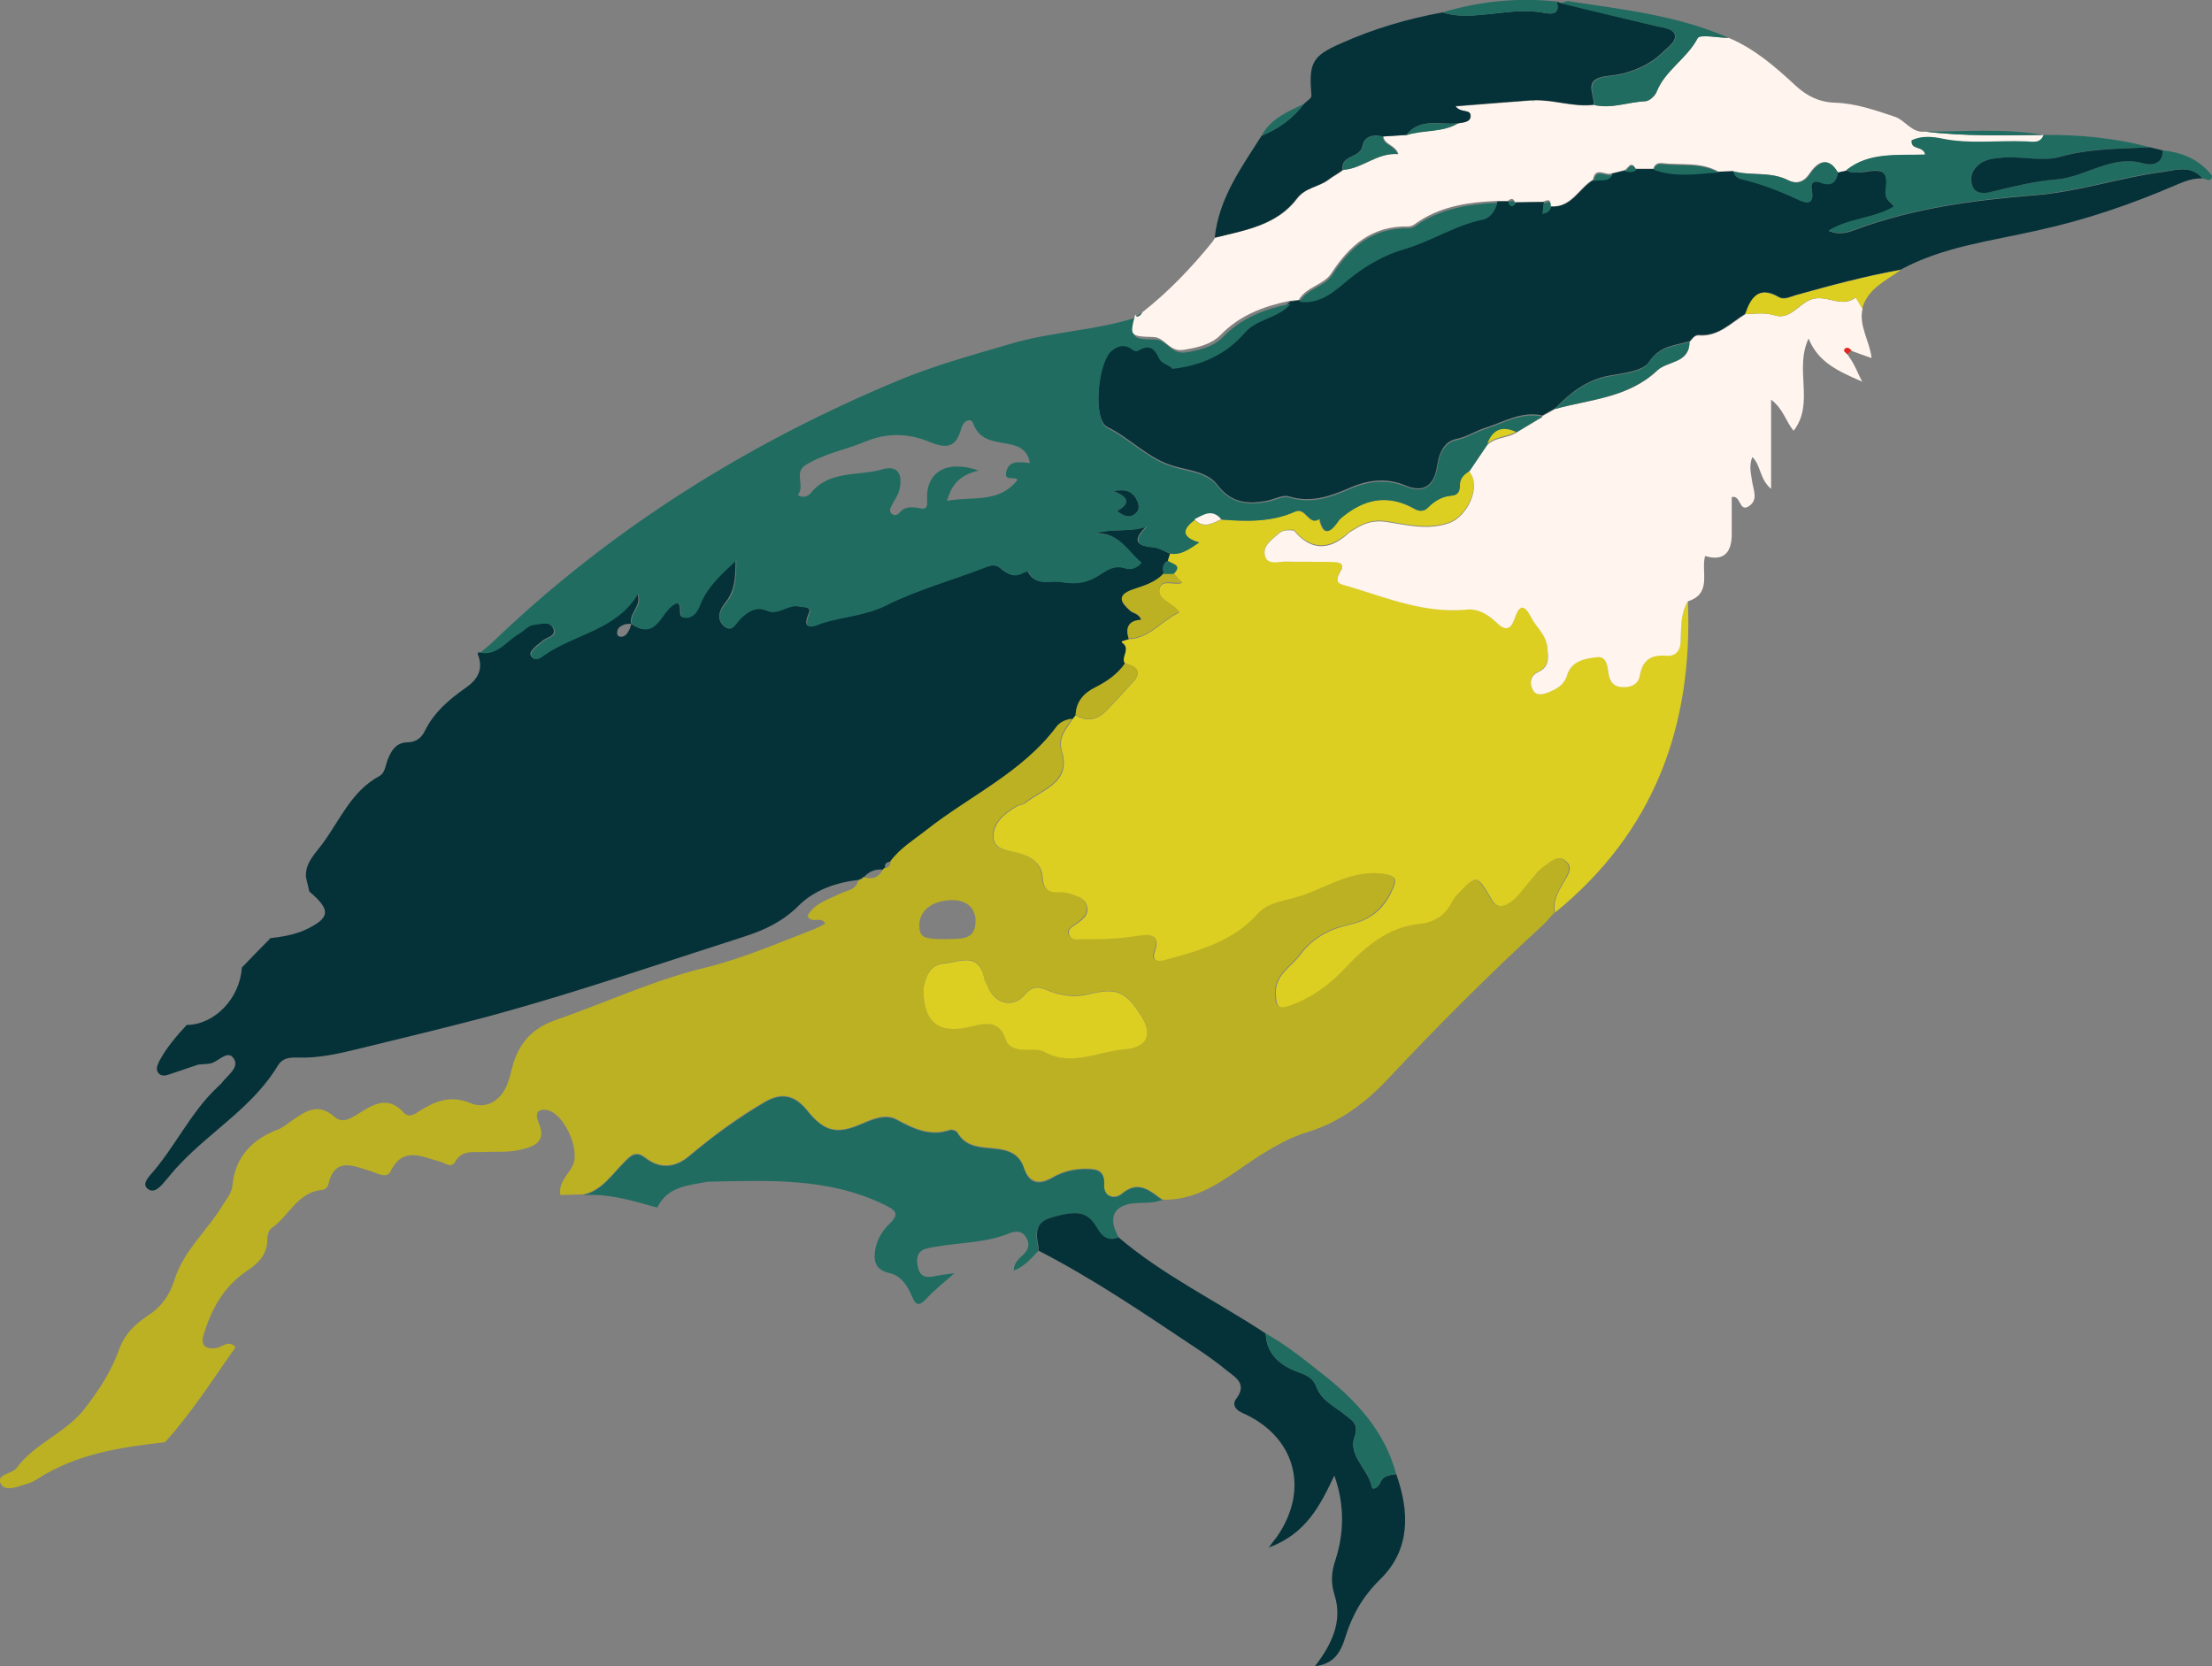 <?xml version="1.0" encoding="UTF-8"?>
<svg id="Capa_2" xmlns="http://www.w3.org/2000/svg" version="1.1" viewBox="0 0 590 444.5">
  <rect x="0" y="0" width="590" height="444.5" fill="#808080" stroke="none"/>
  <!-- Generator: Adobe Illustrator 29.3.1, SVG Export Plug-In . SVG Version: 2.1.0 Build 151)  -->
  <defs>
    <style>
      .st0 {
        fill: #206c60;
      }

      .st1 {
        fill: #e52521;
      }

      .st2 {
        fill: #dccf22;
      }

      .st3 {
        fill: #bcb123;
      }

      .st4 {
        fill: #053238;
      }

      .st5 {
        fill: #fff5ee;
      }
    </style>
  </defs>
  <g id="Capa_1-2">
    <g>
      <path class="st4" d="M71.7,250.3c3.4-.4,6.8-.9,10-2.4,6.4-3.1,6.6-5.2.8-10.1-.3-1.3-.6-2.6-.9-3.9-.2-3.9,2.6-6.3,4.6-9.1,4.6-6.3,7.6-13.8,15-17.8,1.6-.9,1.6-3,2.3-4.6,1-2.4,2.2-4.3,5.2-4.4,2.1,0,3.7-1.1,4.6-3,2.5-5.1,6.6-8.5,11-11.6,3.3-2.3,4.7-5.1,3.1-9,0-.2.2-.4.5-.4,4.6.9,7-3.1,10.3-5,1.3-.7,2.3-2.2,4-2.4,1.9-.3,4.3-1.1,5.3.9,1.1,2.3-1.8,2.4-2.9,3.5-.6.6-1.4,1-2,1.7-.7.7-1.7,1.6-.7,2.6.9,1,2,.2,2.8-.4,8.2-5.9,19.4-6.8,25.3-16.6,1.3,3.5-2.4,5.2-1.6,8.1-.5,0-1.1,0-1.6.1-1.2.4-2.3,1-2.2,2.5,0,.3.3.7.6.8,1.6.3,2.1-.9,2.7-1.9.2-.4.3-1,.5-1.5,7.1,4.9,7.8-4.6,12.2-5.6,1.8.9-.5,4.1,2.4,3.9,2-.1,2.9-1.9,3.6-3.5,1.9-4.6,5.4-7.8,9.6-11.8,0,4.9-.3,8.4-2.8,11.4-1.7,2.1-2.2,4.4-.4,6.1,2.2,2.1,3.3-.9,4.4-2,2.1-2,4.2-3.3,7-2.1,3.1,1.4,5.6-1.8,8.6-1.1,1.3.3,3.6,0,2.7,1.9-2.4,5.5,2.6,2.8,3.3,2.6,5.7-1.8,11.6-2,17.2-4.8,8.4-4.2,17.6-6.7,26.4-10.1,1.7-.6,2.9-.9,4.3.3,1.6,1.4,3.5,2.5,5.7,1.2.4-.2,1.4-.5,1.5-.4,2.1,4.1,5.6,2.2,8.8,2.8,4.1.7,7,.2,10.2-1.9,2-1.3,4.1-2.7,6.8-1.8,1.4.5,3.1.1,4.4-1.5-3.8-3.2-6.1-8.2-12.4-7.7,4.6-1.5,9.2-.2,13.8-1.9-3.2,3.3-3.3,5.1,1.5,5.5,1.7.1,3.3,1.1,4.9,1.8-.2.6-.4,1.3-.6,1.9-1.5.8-1.4,2.1-1.1,3.4-2.2,2.4-5.3,3.3-8.2,4.3-4.6,1.6-3.1,3.5-.8,5.6.8.8,2.4.7,3,2.5-3.4.1-4.3,2.1-3.3,5.1-.7.3-2.4.5-1.8.9,2.5,1.7-.5,4,.8,5.6-2,2.9-4.9,4.9-7.9,6.4-3.2,1.6-5.2,3.8-5.3,7.4-.3.4-.6.7-.8,1-1.6.2-3.2.9-4.1,2.1-9.2,12.1-23.1,18.4-34.6,27.5-3.4,2.6-7.1,4.9-9.7,8.4-1.1.1-1.9.5-1.6,1.8-.1.2-.3.3-.4.4-2.1-.3-3.9.4-5.3,2-.5.2-.9.5-1.4.7-6,.7-11.8,2.7-16,6.9-4.2,4.2-9.1,6.5-14.4,8.2-21.9,7-43.6,14.5-65.7,20.6-12.1,3.3-24.4,6.2-36.6,9.2-5.7,1.4-11.2,2.7-17,2.5-2-.1-4,.2-5.1,2-6.5,10.9-17.5,17.3-26,26.2-1.7,1.7-3.2,3.7-4.8,5.5-1.1,1.2-2.5,2.5-4,1.3-1.5-1.2,0-2.8.7-3.7,6.6-7.4,10.7-16.7,18-23.5.4-.4.8-.7,1.1-1.1,1.5-2,4.8-4.1,3.1-6.5-1.5-2.3-3.9.7-5.9,1.3-1.1.3-2.4.2-3.6.4-2.5.8-4.9,1.7-7.4,2.5-1.1.4-2.5.8-3.3-.5-.6-1,0-2.1.4-3,1.9-3.5,4.5-6.6,7.3-9.6,7.5-.1,14.2-7.1,14.7-15.3,2.5-2.6,5-5.2,7.6-7.8"/>
      <path class="st3" d="M230.2,233.9c2.3.8,4.2.3,5.3-2,.1-.1.3-.3.4-.4,1.2,0,1.7-.7,1.6-1.8,2.6-3.5,6.3-5.7,9.7-8.4,11.6-9.1,25.5-15.3,34.6-27.5.9-1.2,2.5-1.9,4.1-2.1-1.6,2.7-4,4.7-2.8,8.7,2.5,8.4-5.4,10-9.9,13.8-.5.4-1.4.4-2,.7-3.3,1.9-6.5,4.5-6.4,8.3.1,3.6,4,3.6,6.9,4.3,3.2.9,6,2.8,6.2,6.4.2,3.4,1.8,4.1,4.7,4,.9,0,1.8,0,2.6.4,1.8.6,3.9,1.1,4.5,3.2.7,2.3-1,3.5-2.5,4.7-1.1.8-2.8,1.5-2.2,3.1.6,1.6,2.4,1.1,3.7,1.1,4.9,0,9.8-.1,14.7-.9,2.6-.4,6.3-.7,4.4,4.3-.9,2.4.6,2.7,2.6,2.2,9.1-2.5,18.2-4.9,24.9-12.4,2.6-2.9,6.6-3.3,10-4.3,7.6-2.2,14.2-7.4,22.9-6.4,4.2.5,4.4,1.6,2.8,4.8-2.4,4.9-5.8,7.7-11.4,8.9-4.8,1-9.6,3.4-12.9,7.9-2.5,3.4-6.9,5.4-6.6,10.7.1,2.7.3,4.1,3.5,3,6-2.1,10.6-5.4,15.1-10.2,5.1-5.4,11.3-10.7,19.4-11.6,4.2-.4,6.9-2.1,8.8-5.6.4-.7.9-1.5,1.5-2.1,5.2-5.5,5.3-5.6,9.2,1.1,1.4,2.3,2.8,2.3,4.7,1.1,2.3-1.4,3.7-3.7,5.4-5.7,1.2-1.4,2.4-3.1,3.9-4.1,1.8-1.2,3.8-3.4,6-1.3,1.9,1.9.2,3.9-.8,5.7-1.3,2.5-2.9,4.9-2.2,7.9-.9,1-1.8,2.1-2.8,3.1-14.4,13.2-28.2,27-41.6,41.3-5.9,6.3-12.8,11.5-21.2,14.1-4.8,1.4-8.9,3.8-13.1,6.4-8,5.1-15.3,12-25.8,11.7-3.4-2.4-6.4-5.5-11-1.6-1.7,1.4-4.9.9-4.6-2.6.2-3.7-2-4.1-4.6-4.1-3.2,0-6.3.6-9,2.2-3.6,2.1-6.4,1.7-7.8-2.5-1.1-3.3-3.5-4.5-6.7-5-4-.6-8.5,0-11.1-4.5-.3-.4-1.4-.8-1.9-.6-5.3,1.8-9.7-.3-14.3-2.8-2.9-1.6-6.3-.1-9.1,1.1-6.7,3-10.1,2.3-14.7-3.5-3.3-4.1-6.8-4.9-11.4-2.2-7.1,4.1-13.7,9-20,14.3-3.8,3.2-7.9,3.6-11.8.5-2.7-2.1-4.2-.3-5.7,1.3-3.3,3.3-5.9,7.5-10.9,8.6-2,0-4,.1-6,.2-.7-3.4,2.1-5.4,3.3-8,2-4.2-2.4-13.9-6.9-14.7-2.7-.5-3.2,1.2-2.3,3.2,2.3,5.2-.9,6.5-4.9,7.4-3.3.8-6.6.4-9.9.6-2.7.1-5.6-.6-7.4,2.6-1.1,1.9-2.8.2-4.2-.1-4.7-1.2-9.7-4.1-13,2.6-1,2.1-3.5.6-5.3,0-4.7-1.4-9.7-4-11.4,3.8-.1.5-1,1.2-1.6,1.2-6.6.6-8.8,7-13.5,10.2-.7.5-1.1,1.9-1.1,2.8.1,4.1-2.4,6.6-5.3,8.5-6.3,4.2-9.6,10.2-11.7,17.2-.9,3,.7,3.8,3.3,3.5,1.7-.2,3.4-2.4,5.2-.2-6.1,8.6-11.7,17.5-18.8,25.3-11.8,1.3-23.4,3.1-33.7,9.6-.9.6-1.8,1.1-2.8,1.4-2.5.7-6,2.4-7.3.1-1.4-2.5,2.9-2.6,4.2-4.2,4.9-6.7,13.3-9.4,18.3-16,3.8-4.9,7-9.9,9.1-15.7,1.4-4,4.3-6.8,7.7-9,3.5-2.3,5.7-5.3,7-9.4,2.4-7.9,8.9-13.3,13-20.2,1-1.6,2.3-3,2.5-5.1.7-7.6,5.3-12.3,12.1-14.9,1.4-.5,2.3-1.4,3.5-2.2,3.6-2.5,7.1-5.2,11.6-1.2,2,1.8,4.1.6,6.2-.7,3.8-2.4,7.9-5.2,12.2-.5,1.3,1.5,2.8.7,4.2-.3,4.3-2.7,8.4-4.4,13.8-2.1,3.7,1.5,7.3-.3,9.2-4,.9-1.7,1.3-3.6,1.8-5.5,1.6-6.2,5.1-10.4,11.3-12.6,13.3-4.6,26.3-10.7,39.9-14,10.3-2.5,19.8-6.7,29.5-10.4.9-.4,1.8-.9,2.8-1.4-1.1-2.3-3.6.3-4.7-2.1,1.8-3.4,5.5-4.3,8.6-5.9,1.8-.9,4.2-.9,4.9-3.4.4-.2.9-.5,1.3-.7M246.3,263.5c-.1,9.2,4,12.4,12.4,10.3,3.7-.9,7.8-2.1,9.5,3.3.5,1.6,1.9,2.4,3.6,2.7,2.2.3,5.2-.2,6.6.6,7.5,4.2,14.4,0,21.6-.6,5.9-.4,7.6-3.7,4.4-8.9-4.1-6.6-6.6-7.6-13.9-5.8-3.9.9-7.7.4-11.3-1.1-2.4-1-4-1-5.9,1.3-3,3.5-7.6,2.5-9.6-1.7-.4-.9-1-1.9-1.2-2.9-1.4-6.9-6.5-4.2-10.5-3.8-4.1.4-5.1,3.7-5.7,6.5M252.7,250.5c2.9-.2,7.3.6,7.5-4.4.2-3.7-2.2-6.1-6.4-6-5.1.1-8.5,2.7-8.6,6.6,0,3.3,1,3.9,7.5,3.8"/>
      <path class="st2" d="M286.1,191.8c.3-.3.6-.7.8-1,3.1,1.9,5.9,1.2,8.3-1.3,2.3-2.4,4.5-4.8,6.7-7.2,2.8-2.9,1.6-4.5-1.8-5.3-1.3-1.7,1.7-3.9-.8-5.6-.5-.4,1.1-.6,1.8-.9,5.5-.2,8.6-4.8,13.4-7.1-1.5-2.5-6-3.1-5.2-6.4.7-2.6,4-.7,6-1.5-.7-.8-1.5-1.6-2.3-2.4,2.5-2.4-.3-2.6-1.5-3.5.2-.6.4-1.3.6-1.9,3,.4,5.1-1.4,7.6-3-5.3-1.6-4.2-3.8-1.1-6.1,2.4,2.6,4.7,1,7.1,0,6.6.5,13.3.7,19.5-2.1,3.1-1.4,3.7,3.9,6.6,1.9,1.5,7.1,4.9.6,5.5,0,6.2-5.3,12.7-6.8,20-2.6,1.2.7,2.5.5,3.4-.4,1.8-1.8,3.8-3,6.4-3.2,1.4-.1,2.2-1,2.1-2.5-.1-2,1.1-3.2,2.7-4.1,3.2,3.8-.4,11.9-5.3,13.7-5.8,2.1-11.5.5-16.9-.3-4.4-.6-6.9,1-9.9,2.9-.1.1-.3.2-.4.4-5.2,4.5-10,4.2-14.3-1l.2-.2-.2.2c-1.4,0-2.9-.1-4,.9-1.8,1.6-4.4,3.3-3.7,5.9.7,2.6,3.6,1.5,5.5,1.6,4,.2,8.1,0,12.1.1,1.5,0,4,.2,2.6,2.4-2.1,3.5,0,3.5,2.4,4.2,10.2,3.1,20.2,7.2,31.3,6.1,3.1-.3,5.7,1.5,7.9,3.5,2.4,2.2,3.7,2,4.8-1.1,1.1-3.2,2.3-4.4,4.4-.3,1.4,2.7,4.1,4.5,4.3,8,.2,2.8.5,5.2-2.5,6.6-2,.9-2.3,2.7-1.5,4.4,1,2.1,2.9,1.7,4.5.9,2.1-.9,4-1.9,4.8-4.5,1.1-3.8,4.9-4.5,8-4.8,2.9-.3,2.7,3.1,3.2,5.2.5,2.1,1.9,2.8,3.9,2.8,2.2,0,3.9-.9,4.3-3.1.7-4,2.9-5.7,6.9-5.3,2.9.2,3.9-1.6,4-4.3,0-3.5,0-7,1.9-10.2,1.4,33.3-9,61.6-35.4,83.1-.7-3,.8-5.4,2.2-7.9,1-1.8,2.8-3.9.8-5.7-2.2-2.1-4.3.1-6,1.3-1.5,1-2.7,2.7-3.9,4.1-1.7,2-3.1,4.3-5.4,5.7-1.9,1.2-3.4,1.2-4.7-1.1-3.9-6.7-4-6.6-9.2-1.1-.6.6-1.1,1.4-1.5,2.2-1.9,3.5-4.6,5.1-8.8,5.6-8.1.8-14.3,6.2-19.4,11.6-4.5,4.8-9.1,8.1-15.1,10.2-3.2,1.1-3.3-.3-3.5-3-.3-5.3,4.1-7.3,6.6-10.7,3.3-4.5,8-6.8,12.9-7.9,5.6-1.2,9.1-4,11.4-8.9,1.6-3.2,1.4-4.3-2.8-4.8-8.7-.9-15.3,4.3-22.9,6.4-3.4,1-7.4,1.4-10,4.3-6.7,7.5-15.8,9.9-24.9,12.4-1.9.5-3.4.2-2.6-2.2,1.8-5-1.8-4.7-4.4-4.3-4.9.8-9.8,1-14.7.9-1.3,0-3.1.5-3.7-1.1-.6-1.7,1.1-2.3,2.2-3.1,1.6-1.2,3.2-2.4,2.5-4.7-.6-2.1-2.7-2.6-4.5-3.2-.8-.3-1.7-.4-2.6-.4-2.9.2-4.5-.6-4.7-4-.2-3.6-3-5.5-6.2-6.4-2.8-.8-6.8-.8-6.9-4.3-.1-3.9,3.1-6.4,6.4-8.3.6-.3,1.4-.3,2-.7,4.5-3.7,12.4-5.4,9.9-13.8-1.2-4,1.2-6,2.8-8.7"/>
      <path class="st4" d="M507.1,71.9c-9.5,1.7-18.8,4.2-28.1,6.8-1.5.4-3.2,1.3-4.5.5-5.3-3.1-7.3.1-8.9,4.4-3.9,2.4-7.2,6.2-12.5,5.7-1.2,0-1.7,1-2.4,1.7-3.9,1.2-8,1.1-10.9,5.6-1.6,2.4-6.8,2.9-10.6,3.6-6,1.1-10.4,4.6-14.4,8.7-1.1.6-2.3,1.3-3.4,1.9-5.6-1.2-10.2,1.7-15.2,3.3-2.6.8-4.9,2.4-7.8,3-3.4.7-4.6,4-5.1,7.2-.8,5.3-3.6,7.2-8.4,5.2-5.2-2.2-10.1-1.5-15.1.7-5.1,2.2-10.2,4-16,2.2-1.6-.5-3.7.7-5.6,1.1-5.3,1.1-9.8.7-13.5-4.2-2.6-3.4-7.4-3.8-11.3-4.9-7-1.9-11.7-7.4-18-10.5-4.1-2-2.6-17.4,1.1-20.6,1.2-1,2.7-1.7,4.4-1,.9.4,1.7,1.6,2.8.9,2.9-1.7,4.3-.5,5.5,2.2.5,1.1,2.2,1.6,3.3,2.4l-.2.2.2-.2c7.6-.9,14.2-3.7,19.4-9.7,3.2-3.7,8.9-3.7,12.2-7.7.8,0,1.7-.2,2.6-.3,5.7.8,9.5-3,13.1-6,4.5-3.7,9.8-6.6,14.7-8,7.3-2.1,13.6-6.3,21-7.9,2.3-.5,3.3-2.3,3.9-4.5h3c.4,1.1,1.1,1.2,1.9.3,2.5,0,5,0,7.5-.1,0,.9-.2,1.9-.3,2.8h0c1-.2,1.9-.5,2.2-1.6,5.6.4,7.5-4.9,11.4-7.1,1.7-.5,3.9.5,5-1.7,1.1-.3,2.2-.6,3.3-.8,1.1.2,2.2.5,3.1-.4,1.6,0,3.1,0,4.7,0,5.7,2.1,11.5,1.2,17.4.7,1.3,0,2.5-.1,3.7-.2.3,1.1,1,1.8,2.1,2.1,5.1,1.2,9.9,3,14.6,5.2,1.9.9,5.2,2.6,4.2-2.5-.3-1.7.7-2.5,2.6-1.7,2.5,1,4,0,4.4-2.7.8-.2,1.5-.3,2.3-.5,1.5.7,3,.6,4.6.4,5.4-.9,6.6-.2,5.9,4.9-.3,2.3,1,3,2.3,4.3-5.3,3.3-11.8,3-17.5,6.5,3.1,1.3,5.4.3,7.6-.5,15.3-5.6,31.3-7.7,47.3-9,11.7-.9,22.6-4.7,34-6.2,3.7-.5,7.7-2,10.8,1.7-2.5-.1-4.7.7-7,1.7-12,5.2-24.3,9.4-37.2,12.2-12.3,2.8-25,4.3-36.3,10.4"/>
      <path class="st0" d="M312.5,98.1h0c-1.1-.8-2.8-1.3-3.3-2.4-1.2-2.7-2.6-3.9-5.5-2.2-1.1.7-1.9-.6-2.8-.9-1.7-.7-3.1,0-4.4,1-3.7,3.2-5.1,18.5-1.1,20.6,6.2,3.1,11,8.6,18,10.5,3.9,1.1,8.7,1.5,11.3,4.9,3.7,4.9,8.3,5.2,13.6,4.2,1.9-.4,4-1.6,5.6-1.1,5.8,1.8,11,0,16-2.2s9.9-2.8,15.1-.7c4.7,1.9,7.6,0,8.4-5.2.5-3.3,1.7-6.5,5.1-7.2,2.8-.6,5.1-2.2,7.8-3,4.9-1.6,9.6-4.5,15.2-3.3-2.3,1.4-4.7,2.8-7,4.2-3.7-1.7-6.2-.6-7.6,3.2-1.6,2.4-3.2,4.7-4.8,7.1-1.6.9-2.8,2.1-2.7,4.1,0,1.5-.7,2.4-2.1,2.5-2.6.2-4.6,1.4-6.4,3.2-.9,1-2.2,1.1-3.4.4-7.4-4.2-13.8-2.7-20,2.6-.6.5-4,7-5.5,0-2.9,2.1-3.5-3.3-6.6-1.9-6.2,2.8-12.9,2.6-19.5,2.1-2.4-2.8-4.7-1.1-7.1,0-3.1,2.3-4.2,4.5,1.1,6.1-2.5,1.6-4.6,3.4-7.6,3-1.6-.6-3.2-1.6-4.9-1.7-4.8-.4-4.7-2.2-1.5-5.5-4.6,1.6-9.2.3-13.8,1.9,6.3-.5,8.6,4.5,12.4,7.7-1.3,1.6-2.9,2-4.4,1.5-2.8-.9-4.8.5-6.8,1.8-3.2,2.1-6.1,2.6-10.2,1.9-3.2-.5-6.7,1.3-8.8-2.8,0-.1-1,.1-1.5.4-2.3,1.3-4.1.2-5.7-1.2-1.4-1.2-2.6-1-4.3-.3-8.8,3.4-18,5.9-26.4,10.1-5.6,2.8-11.6,3-17.2,4.8-.7.2-5.7,2.9-3.3-2.6.8-2-1.4-1.6-2.7-1.9-3-.7-5.5,2.5-8.6,1.1-2.8-1.2-5,.2-7,2.1-1.2,1.1-2.2,4-4.4,2-1.9-1.7-1.4-4,.4-6.1,2.5-2.9,2.8-6.5,2.8-11.4-4.3,4-7.8,7.2-9.6,11.8-.6,1.6-1.6,3.4-3.6,3.5-2.9.2-.7-3-2.4-3.9-4.4,1-5.1,10.5-12.2,5.6h0c-.9-2.8,2.9-4.6,1.6-8.1-5.8,9.8-17.1,10.7-25.3,16.6-.8.6-1.9,1.3-2.8.4-1-1,0-1.9.7-2.6.6-.6,1.4-1.1,2-1.7,1.1-1.1,4.1-1.2,2.9-3.5-1-2-3.4-1.1-5.3-.9-1.6.2-2.6,1.6-4,2.4-3.3,1.9-5.7,5.9-10.3,5,1.3-1.1,2.7-2.2,3.9-3.4,31.3-29.9,67.4-52.4,107.3-69.1,9.8-4.1,20.1-6.9,30.3-9.9,11.1-3.3,22.7-3.5,33.7-7.1-1.5,5.7-1.5,5.8,4.9,6,3.1,0,4.1,4,8.1,3.4,3.8-.6,7.3-1.5,9.8-4,5.1-5.3,11.4-7.6,18.2-9-3.2,3.9-9,4-12.2,7.7-5.2,6-11.7,8.8-19.4,9.7h0ZM261.1,125.5c-5.1,1.2-7.3,3.7-8.5,8.1,6.7-1.3,13.8.8,18.8-5.6-.6-1.1-3.7.6-3-2.2.8-3.2,3.7-2.5,6.3-2.3-.5-3-2.3-4.2-4.5-4.8-4-1.1-8.8-.5-10.7-5.9-.5-1.3-2.5-.8-3.1,1.5-1.4,5-3.7,5.5-8.4,3.6-5.5-2.3-11.3-2.6-17.2-.1-5.3,2.2-11.1,3.2-16,6.3-3.1,2,0,5.6-2,7.9,1.2.9,2.6.5,3.4-.4,5-6.3,12.7-4.5,19.1-6.4,4.1-1.2,5.7,1.2,4.5,5.8-.4,1.3-1.3,2.5-1.9,3.7-.4.8-.9,1.6,0,2.4.6.5,1.4.3,1.9-.2,1.6-2,3.6-1.7,5.7-1.3,1.5.3,1.9-.3,1.8-2.1-.5-7.5,5.1-11.1,14-7.9M298,136.3c1.7,1.4,3.2,2,4.9.6,1.1-.9.9-2.2.4-3.3-1.1-2.6-3.2-3.2-6.2-2.6,3.6,1.4,4.9,3.1.9,5.3"/>
      <path class="st5" d="M411.4,111c1.1-.6,2.3-1.3,3.4-1.9,9.4-2.6,19.5-2.9,27.3-10.3,2.8-2.6,8.5-1.9,8.6-7.6.7-.7,1.2-1.8,2.4-1.7,5.2.4,8.6-3.3,12.5-5.7,2.6-.1,5.1-.5,7.7.3,4.1,1.3,6.3-2.8,9.5-4.1,4.3-1.8,8.4,2.5,12.2-.7.6,1,1.2,2,1.8,3-1.1,4.6,1.9,8.6,2.4,13.2-2.1-.7-3.7-1.3-5.3-1.9-.4-.6-1.2-.9-1.7-.5-.7.6.3,1,.6,1.5.7,1,1.4,2,1.9,3.1.6,1.1,1,2.2,2,4.1-6.4-2.8-11.7-5.1-14.3-11.5-3.9,8.3,1.7,17.3-4,24.6-2.1-2.5-2.7-5.8-6-8.3v23.8c-3.1-2.6-2.7-6.3-5-8.5-1,2.4-.3,4.7,0,6.9.4,2.2,1.5,4.6-.9,6.2-2.7,1.8-2.1-3.1-4.6-2.4,0,3.3,0,6.6,0,9.9,0,5.3-2.5,7.2-7.1,5.8-1.2,4.1,2,10-4.6,12.1-1.9,3.1-1.8,6.7-1.9,10.2,0,2.7-1.1,4.6-4,4.3-4.1-.3-6.2,1.3-6.9,5.3-.4,2.2-2.1,3.1-4.3,3.1-2,0-3.3-.7-3.9-2.8-.5-2.1-.3-5.5-3.2-5.2-3.1.3-6.9,1-8,4.8-.8,2.6-2.7,3.6-4.8,4.5-1.7.7-3.6,1.2-4.5-.9-.8-1.8-.4-3.5,1.5-4.4,3.1-1.4,2.8-3.8,2.5-6.6-.3-3.5-3-5.4-4.3-8-2.1-4.1-3.3-2.9-4.4.3-1.1,3.1-2.5,3.3-4.8,1.1-2.2-2.1-4.9-3.8-7.9-3.5-11.1,1.1-21.1-3-31.3-6.1-2.4-.7-4.5-.7-2.4-4.2,1.4-2.3-1.1-2.4-2.6-2.4-4-.1-8.1,0-12.1-.1-2,0-4.9,1-5.5-1.6-.7-2.6,1.9-4.3,3.7-5.9,1.1-1,2.6-.9,4-.8h0c4.3,5.2,9.1,5.6,14.3,1,.1-.1.3-.3.4-.4,3-1.9,5.5-3.5,9.9-2.9,5.4.8,11.1,2.4,16.9.3,4.9-1.8,8.6-9.9,5.3-13.7,1.6-2.4,3.2-4.7,4.8-7.1,2.1-2.1,5.3-1.8,7.6-3.2,2.3-1.4,4.7-2.8,7-4.2"/>
      <path class="st5" d="M303.1,84.4h0c.8,0,1.3-.4,1.6-1.1,7-5.5,13.1-11.9,18.7-18.8.3-.4.5-.8.8-1.3v.2c8-2,16.5-3.3,21.9-10.5,2.2-2.9,5.8-3,8.4-5,1.2-.9,2.6-1.6,3.9-2.6,5.1-.3,8.9-4.6,14.6-4.2-.8-2.5-3.8-2.5-4-4.7l6.2-.4c4.5-1.5,9.6-.6,13.8-3.1,1.4-.2,3.2-.3,3.3-1.9.1-2-2.6-.7-4-2.6,7.3-.6,13.9-1.1,20.5-1.6v.2c.1,0,.3-.2.3-.2,5.4-.2,10.7,1.9,16.1,1.2,4.7,1.1,9.1-.8,13.7-1,1.1,0,2.6-1.4,3-2.6,2.3-5.7,8.1-8.8,10.9-14.2.6-1.2,5.4-.1,8.3-.1,6.9,2.9,12.4,7.7,17.8,12.7,3.1,2.9,6.5,4.5,10.7,4.6,5.5.2,10.6,2,15.7,3.7,2.9.9,4.6,4.5,8.2,4,10.5,1.3,21,1,31.6.9h0c-.8,2.6-3.1,1.9-4.9,1.8-7.5-.3-15,.8-22.5-.8-2.4-.5-5.2-.7-7.8.5-.3,2.7,3.1,1.3,3.6,3.8-7.3.3-14.9-.8-21.1,4.2-.8.2-1.5.3-2.3.5-2.7-4.8-5.6-2.5-7.5.3-1.7,2.6-3.9,2.7-5.8,1.7-4.7-2.4-9.9-1-14.7-2.4-1.2,0-2.5.1-3.7.2-4.7-2.7-10-1.7-15.1-2.3-1.1-.1-2,.3-2.3,1.5-1.6,0-3.1,0-4.7,0-1.4-2.5-2.1.2-3.1.4-1.1.3-2.2.6-3.3.8-1.6.8-4.4-2-5,1.7-3.9,2.3-5.8,7.6-11.4,7.1.3-1.9-.6-1.8-1.9-1.2-2.5,0-5,0-7.5.1-.5-1.1-1.1-1-1.9-.3-1,0-2,0-3,0-7.2.3-14.2,1.3-20.4,5.2-1,.6-1.9,1.6-3.2,1.6-9.5-.2-15.6,4.9-20.5,12.5-2,3.1-6.7,3.6-8.7,7.1-.8,0-1.7.2-2.6.3-6.8,1.4-13.1,3.8-18.2,9-2.4,2.5-6,3.4-9.8,4-4,.7-5-3.3-8.1-3.4-6.4-.2-6.4-.3-4.9-6h0Z"/>
      <path class="st4" d="M368.8,36.4c-2.4-.5-4.8-.3-5.4,2.6-.6,3.2-5.9,2.3-5.3,6.3-1.2,1-2.7,1.7-3.8,2.6-2.6,2-6.2,2.1-8.4,5-5.4,7.2-13.9,8.5-21.9,10.5,1.1-10.5,7.1-18.7,12.5-27.2,4.5-1.8,8.3-4.6,11.3-8.5.7-.7,2-1.5,2-2.1-.7-8.7,0-10.6,7.8-14,8.7-3.9,17.8-6.6,27.2-8.3,4.6,1.5,9.2.7,13.9.3,4.3-.5,8.6-1,13-.2,2,.4,4.6.6,3.5-3,.4.1.7.3,1.1.4,8.5,2,17,4.1,25.4,6.1,1.9.4,4.5.7,5,2.3.5,1.9-1.9,3.4-3.2,4.7-3.9,3.9-9.7,5.9-14.3,6.3-7.3.7-4,4.5-4.1,7.7-5.4.7-10.7-1.4-16.1-1.2h-.3c-6.6.5-13.3,1-20.5,1.6,1.4,2,4.1.6,4,2.7,0,1.6-1.9,1.6-3.3,1.9-4.7.5-10.1-1.6-13.8,3.1-2.1.1-4.1.3-6.2.4"/>
      <path class="st0" d="M310.4,319.9c-2.3,1-4.8.9-7.2,1-6.1.3-7.9,3.8-4.8,9.2-2.9,1.3-4.6-.2-5.9-2.5-2.5-4.4-5.3-4.9-12.2-2.7-4.5,1.4-4.1,4.4-3.4,7.8,0,.3,0,.7,0,1-1.9,2.1-3.8,4.2-6.5,5.2,0-2,1.3-3.1,2.6-4.3,1.5-1.4,1.7-3,.6-4.7-1-1.6-2.7-1.6-4.2-1-6.3,2.6-13,2.5-19.5,3.6-2.9.5-5.8.6-5.2,4.8.6,4.4,3.5,3.3,6.3,2.8,1.2-.2,2.4-.3,3.6-.5-2.6,2.3-5.4,4.5-7.7,7-2,2.1-2.8,1.2-3.6-.7-1.3-3-2.8-5.6-6.3-6.4-3.9-.9-4.1-3.7-3.4-6.9.6-2.4,1.9-4.5,3.7-6.2,2.7-2.6,1.6-3.6-1.3-5-15.1-7.4-31.1-6.5-47.2-6.2-5.2,1-10.7,1.2-13.5,6.9-6.5-1.8-12.9-3.8-19.8-3.3,5-1.1,7.6-5.3,10.9-8.6,1.6-1.5,3-3.4,5.7-1.3,3.9,3.1,8.1,2.7,11.8-.5,6.3-5.3,12.9-10.1,20-14.3,4.6-2.7,8.1-1.9,11.4,2.2,4.7,5.8,8,6.4,14.7,3.5,2.8-1.2,6.2-2.6,9.1-1.1,4.6,2.5,9,4.6,14.3,2.8.5-.2,1.6.2,1.9.6,2.5,4.5,7,3.9,11.1,4.5,3.2.4,5.6,1.7,6.7,5,1.4,4.3,4.1,4.7,7.8,2.5,2.8-1.6,5.9-2.3,9-2.2,2.6,0,4.8.4,4.6,4.1-.2,3.5,3,4,4.6,2.6,4.6-3.9,7.6-.9,11,1.6"/>
      <path class="st4" d="M298.4,330.1c12,10.2,26.2,17,39.2,25.6.2,5.7,4.1,8.6,8.7,10.3,2.3.8,4,1.6,4.9,4.1,1.4,3.6,5,5.1,7.7,7.4,1.8,1.4,3.6,2.4,2.4,5.8-1.8,5,3.7,8.6,4.6,13.3.2,1.1,1.8,0,2.2-1,.8-2.1,2.6-2.1,4.3-2.4,3.6,10,3.8,20.1-4.1,27.9-4.8,4.7-7.6,9.6-9.5,15.7-1.6,5.3-3.9,7-8.1,7.7,4.3-5.6,7.5-11.8,5.3-18.9-1.1-3.5-.9-6.2.2-9.5,2.4-7.4,2.4-15-.3-22.5-3.8,8-7.5,15.5-17.5,19.2,1.2-1.6,1.7-2.3,2.2-2.9,8.8-12.7,4.9-26.9-9.4-33.1-2.2-1-2.3-2.6-1.6-3.5,3.3-4.2-.1-5.9-2.6-7.9-2.3-1.9-4.7-3.6-7.2-5.3-14-9.3-27.8-18.8-42.8-26.5,0-.3,0-.7,0-1-.7-3.4-1.1-6.5,3.4-7.8,6.9-2.1,9.7-1.6,12.2,2.7,1.3,2.3,3,3.8,5.9,2.5"/>
      <path class="st0" d="M545.1,36c9.6-.1,19.1.8,28.4,3.3-8.1.4-16.2.2-24.3,2.6-4.7,1.4-10.3-.4-15.6.2-2.1.3-4.1.5-5.9,1.9-1.9,1.5-2.5,3.5-1.6,5.6.8,1.8,2.7,2.1,4.5,1.7,5.8-1.4,12.1-3,17.6-3.4,8.1-.6,15-6.8,23.6-4.3,1.6.5,5.3.4,5-3.5,4.8.5,9.1,2.1,12.4,5.8.5.5,1.4,1.4.2,2.1-.4.2-1.3-.3-2-.5-3.1-3.6-7.1-2.1-10.8-1.7-11.4,1.5-22.3,5.3-34,6.2-16,1.3-32,3.4-47.3,9-2.2.8-4.5,1.8-7.6.5,5.7-3.5,12.2-3.2,17.5-6.5-1.3-1.3-2.6-2-2.3-4.3.7-5.1-.5-5.8-5.9-4.9-1.6.3-3.1.4-4.6-.4,6.2-5,13.8-3.9,21.1-4.2-.5-2.5-3.9-1.1-3.6-3.8,2.6-1.2,5.3-1,7.8-.5,7.5,1.6,15,.5,22.5.8,1.7,0,4,.8,4.9-1.8"/>
      <path class="st0" d="M416.3.9c.6-.2,1.3-.6,1.9-.6,14.5,2.2,29.2,3.8,42.9,9.8-2.9,0-7.7-1-8.3.1-2.8,5.4-8.6,8.5-10.9,14.2-.4,1.1-2,2.5-3,2.6-4.6.2-9.1,2.1-13.7,1,.2-3.1-3.1-7,4.1-7.7,4.7-.4,10.4-2.4,14.3-6.3,1.3-1.3,3.7-2.9,3.2-4.7-.5-1.6-3.1-1.9-5-2.3-8.5-2-17-4-25.4-6.1"/>
      <path class="st4" d="M573.5,39.3c1.1.3,2.2.5,3.3.8.3,3.9-3.3,4-5,3.5-8.6-2.5-15.5,3.7-23.6,4.3-5.5.4-11.8,2-17.6,3.4-1.8.4-3.8.2-4.5-1.7-.8-2.1-.2-4.1,1.6-5.6,1.7-1.4,3.7-1.7,5.9-1.9,5.2-.6,10.9,1.1,15.6-.2,8.1-2.3,16.2-2.2,24.3-2.6"/>
      <path class="st0" d="M337.6,355.7c5.4,3,10.1,6.8,14.9,10.6,9.1,7.1,16.8,15.3,19.9,26.9-1.7.3-3.5.3-4.3,2.4-.4,1-2,2.1-2.2,1-.9-4.8-6.4-8.3-4.6-13.3,1.2-3.5-.6-4.4-2.4-5.8-2.8-2.3-6.4-3.8-7.7-7.4-.9-2.5-2.6-3.2-4.9-4.1-4.7-1.7-8.5-4.6-8.7-10.3"/>
      <path class="st2" d="M465.5,83.7c1.5-4.3,3.5-7.5,8.9-4.4,1.3.8,3,0,4.5-.5,9.3-2.6,18.6-5.1,28.1-6.8-4,2.9-8.8,4.9-10.3,10.3-.6-1-1.2-2-1.8-3-3.8,3.1-7.8-1.1-12.2.7-3.2,1.3-5.4,5.4-9.5,4.1-2.6-.8-5.1-.4-7.7-.3"/>
      <path class="st0" d="M384.8,3.3c9.9-3,20.1-4,30.4-2.9,1.1,3.6-1.5,3.4-3.5,3-4.4-.8-8.7-.3-13,.2-4.7.5-9.3,1.2-13.9-.3"/>
      <path class="st0" d="M513.5,35.1c10.5,0,21.1-.9,31.6.9-10.5.1-21.1.4-31.6-.9"/>
      <path class="st0" d="M336.5,36.2c2.4-4.6,7-6.4,11.3-8.5-2.9,3.9-6.8,6.7-11.3,8.5"/>
      <path class="st0" d="M303,84.5c.5-.4,1.1-.8,1.6-1.2-.3.7-.8,1.2-1.6,1.2"/>
      <path class="st4" d="M323.4,64.6c.3-.4.5-.8.8-1.2-.3.4-.5.8-.8,1.2"/>
      <path class="st3" d="M301.1,170.4c-1-3-.1-4.9,3.3-5.1-.6-1.8-2.2-1.7-3-2.5-2.3-2.1-3.8-4,.8-5.6,2.9-1,6-1.8,8.2-4.3.9,0,1.7,0,2.6,0,.8.8,1.6,1.7,2.3,2.4-1.9.7-5.3-1.1-6,1.5-.8,3.2,3.7,3.9,5.2,6.4-4.8,2.3-7.9,6.9-13.4,7.1"/>
      <path class="st3" d="M286.9,190.7c.2-3.6,2.1-5.8,5.3-7.4,3-1.5,5.9-3.5,7.9-6.4,3.4.8,4.6,2.4,1.8,5.3-2.2,2.4-4.5,4.8-6.7,7.2-2.4,2.5-5.2,3.2-8.3,1.3"/>
      <path class="st0" d="M310.4,153c-.2-1.3-.4-2.7,1.1-3.4,1.2.9,4,1.1,1.5,3.5-.9,0-1.7,0-2.6,0"/>
      <path class="st2" d="M246.3,263.5c.6-2.8,1.6-6.2,5.7-6.5,4-.4,9-3.1,10.5,3.8.2,1,.8,1.9,1.2,2.9,2,4.2,6.6,5.2,9.6,1.7,1.9-2.3,3.5-2.3,5.9-1.3,3.6,1.5,7.4,2.1,11.3,1.1,7.4-1.8,9.8-.7,13.9,5.8,3.2,5.1,1.5,8.4-4.4,8.9-7.1.5-14.1,4.8-21.6.6-1.5-.8-4.4-.3-6.6-.6-1.7-.3-3.1-1.1-3.6-2.7-1.7-5.4-5.8-4.2-9.5-3.3-8.3,2-12.5-1.1-12.4-10.3"/>
      <path class="st5" d="M325.7,138.5c-2.4,1.1-4.7,2.6-7.1,0,2.4-1.2,4.7-2.9,7.1,0"/>
      <polyline class="st5" points="345.1 141.2 345.1 141.2 345.3 141 345.1 141.2"/>
      <path class="st0" d="M399.4,54.1c-.6,2.1-1.7,4-3.9,4.5-7.4,1.5-13.7,5.8-21,7.9-4.9,1.4-10.2,4.3-14.7,8-3.6,3-7.5,6.8-13.2,6,2-3.5,6.7-4,8.7-7.1,4.9-7.6,10.9-12.7,20.5-12.5,1.4,0,2.2-1,3.2-1.6,6.3-3.8,13.3-4.9,20.4-5.2"/>
      <path class="st0" d="M414.7,109.1c4.1-4.1,8.4-7.6,14.4-8.7,3.7-.7,9-1.1,10.6-3.6,2.9-4.5,7-4.4,10.9-5.6,0,5.8-5.8,5-8.6,7.6-7.8,7.3-17.9,7.7-27.3,10.3"/>
      <path class="st0" d="M490.2,46.1c-.4,2.6-1.9,3.7-4.4,2.7-1.9-.8-3,0-2.6,1.7,1.1,5.1-2.3,3.4-4.2,2.5-4.7-2.2-9.6-4-14.6-5.2-1.1-.3-1.8-1-2.1-2.1,4.8,1.3,9.9,0,14.7,2.4,1.9,1,4.1.9,5.8-1.7,1.9-2.8,4.8-5.1,7.5-.3"/>
      <path class="st0" d="M458.5,46c-5.8.4-11.7,1.4-17.4-.7.3-1.2,1.2-1.7,2.3-1.5,5.1.6,10.4-.5,15.1,2.3"/>
      <path class="st0" d="M430.1,46.6c-1.1,2.2-3.3,1.2-5,1.7.6-3.7,3.4-.9,5-1.7"/>
      <path class="st0" d="M413.6,55.5c-.3,1.1-1.3,1.4-2.2,1.6h0c.1-.9.2-1.9.3-2.8,1.3-.7,2.2-.7,1.9,1.2"/>
      <path class="st0" d="M436.4,45.3c-.9.9-2,.6-3.1.4,1-.2,1.7-3,3.1-.4"/>
      <path class="st0" d="M404.2,54.4c-.8.9-1.4.8-1.9-.3.8-.7,1.4-.8,1.9.3"/>
      <polyline class="st0" points="312.4 98.1 312.5 98.1 312.3 98.3 312.4 98.1"/>
      <polyline class="st0" points="411.4 57.1 411.4 57.1 411.4 57.1"/>
      <path class="st4" d="M298,136.3c4-2.2,2.6-3.9-.9-5.3,3-.6,5.1,0,6.2,2.6.5,1.1.7,2.4-.4,3.3-1.6,1.4-3.2.8-4.9-.6"/>
      <path class="st2" d="M396.7,118.4c1.4-3.8,3.9-4.9,7.6-3.2-2.4,1.4-5.5,1.2-7.6,3.2"/>
      <path class="st1" d="M493.8,93.5c-.4.3-.7.7-1.1,1-.3-.5-1.3-.8-.6-1.5.5-.5,1.2-.2,1.7.5"/>
      <path class="st0" d="M368.8,36.4c.1,2.3,3.1,2.3,4,4.7-5.7-.4-9.5,3.9-14.6,4.2-.6-4,4.6-3.1,5.3-6.3.6-2.9,2.9-3.1,5.4-2.6"/>
      <path class="st0" d="M388.8,32.9c-4.3,2.6-9.3,1.7-13.8,3.2,3.8-4.8,9.1-2.6,13.8-3.2"/>
      <path class="st0" d="M409,26.8v.2c-.1,0-.3-.2-.3-.2s.3,0,.3,0h0Z"/>
    </g>
  </g>
</svg>